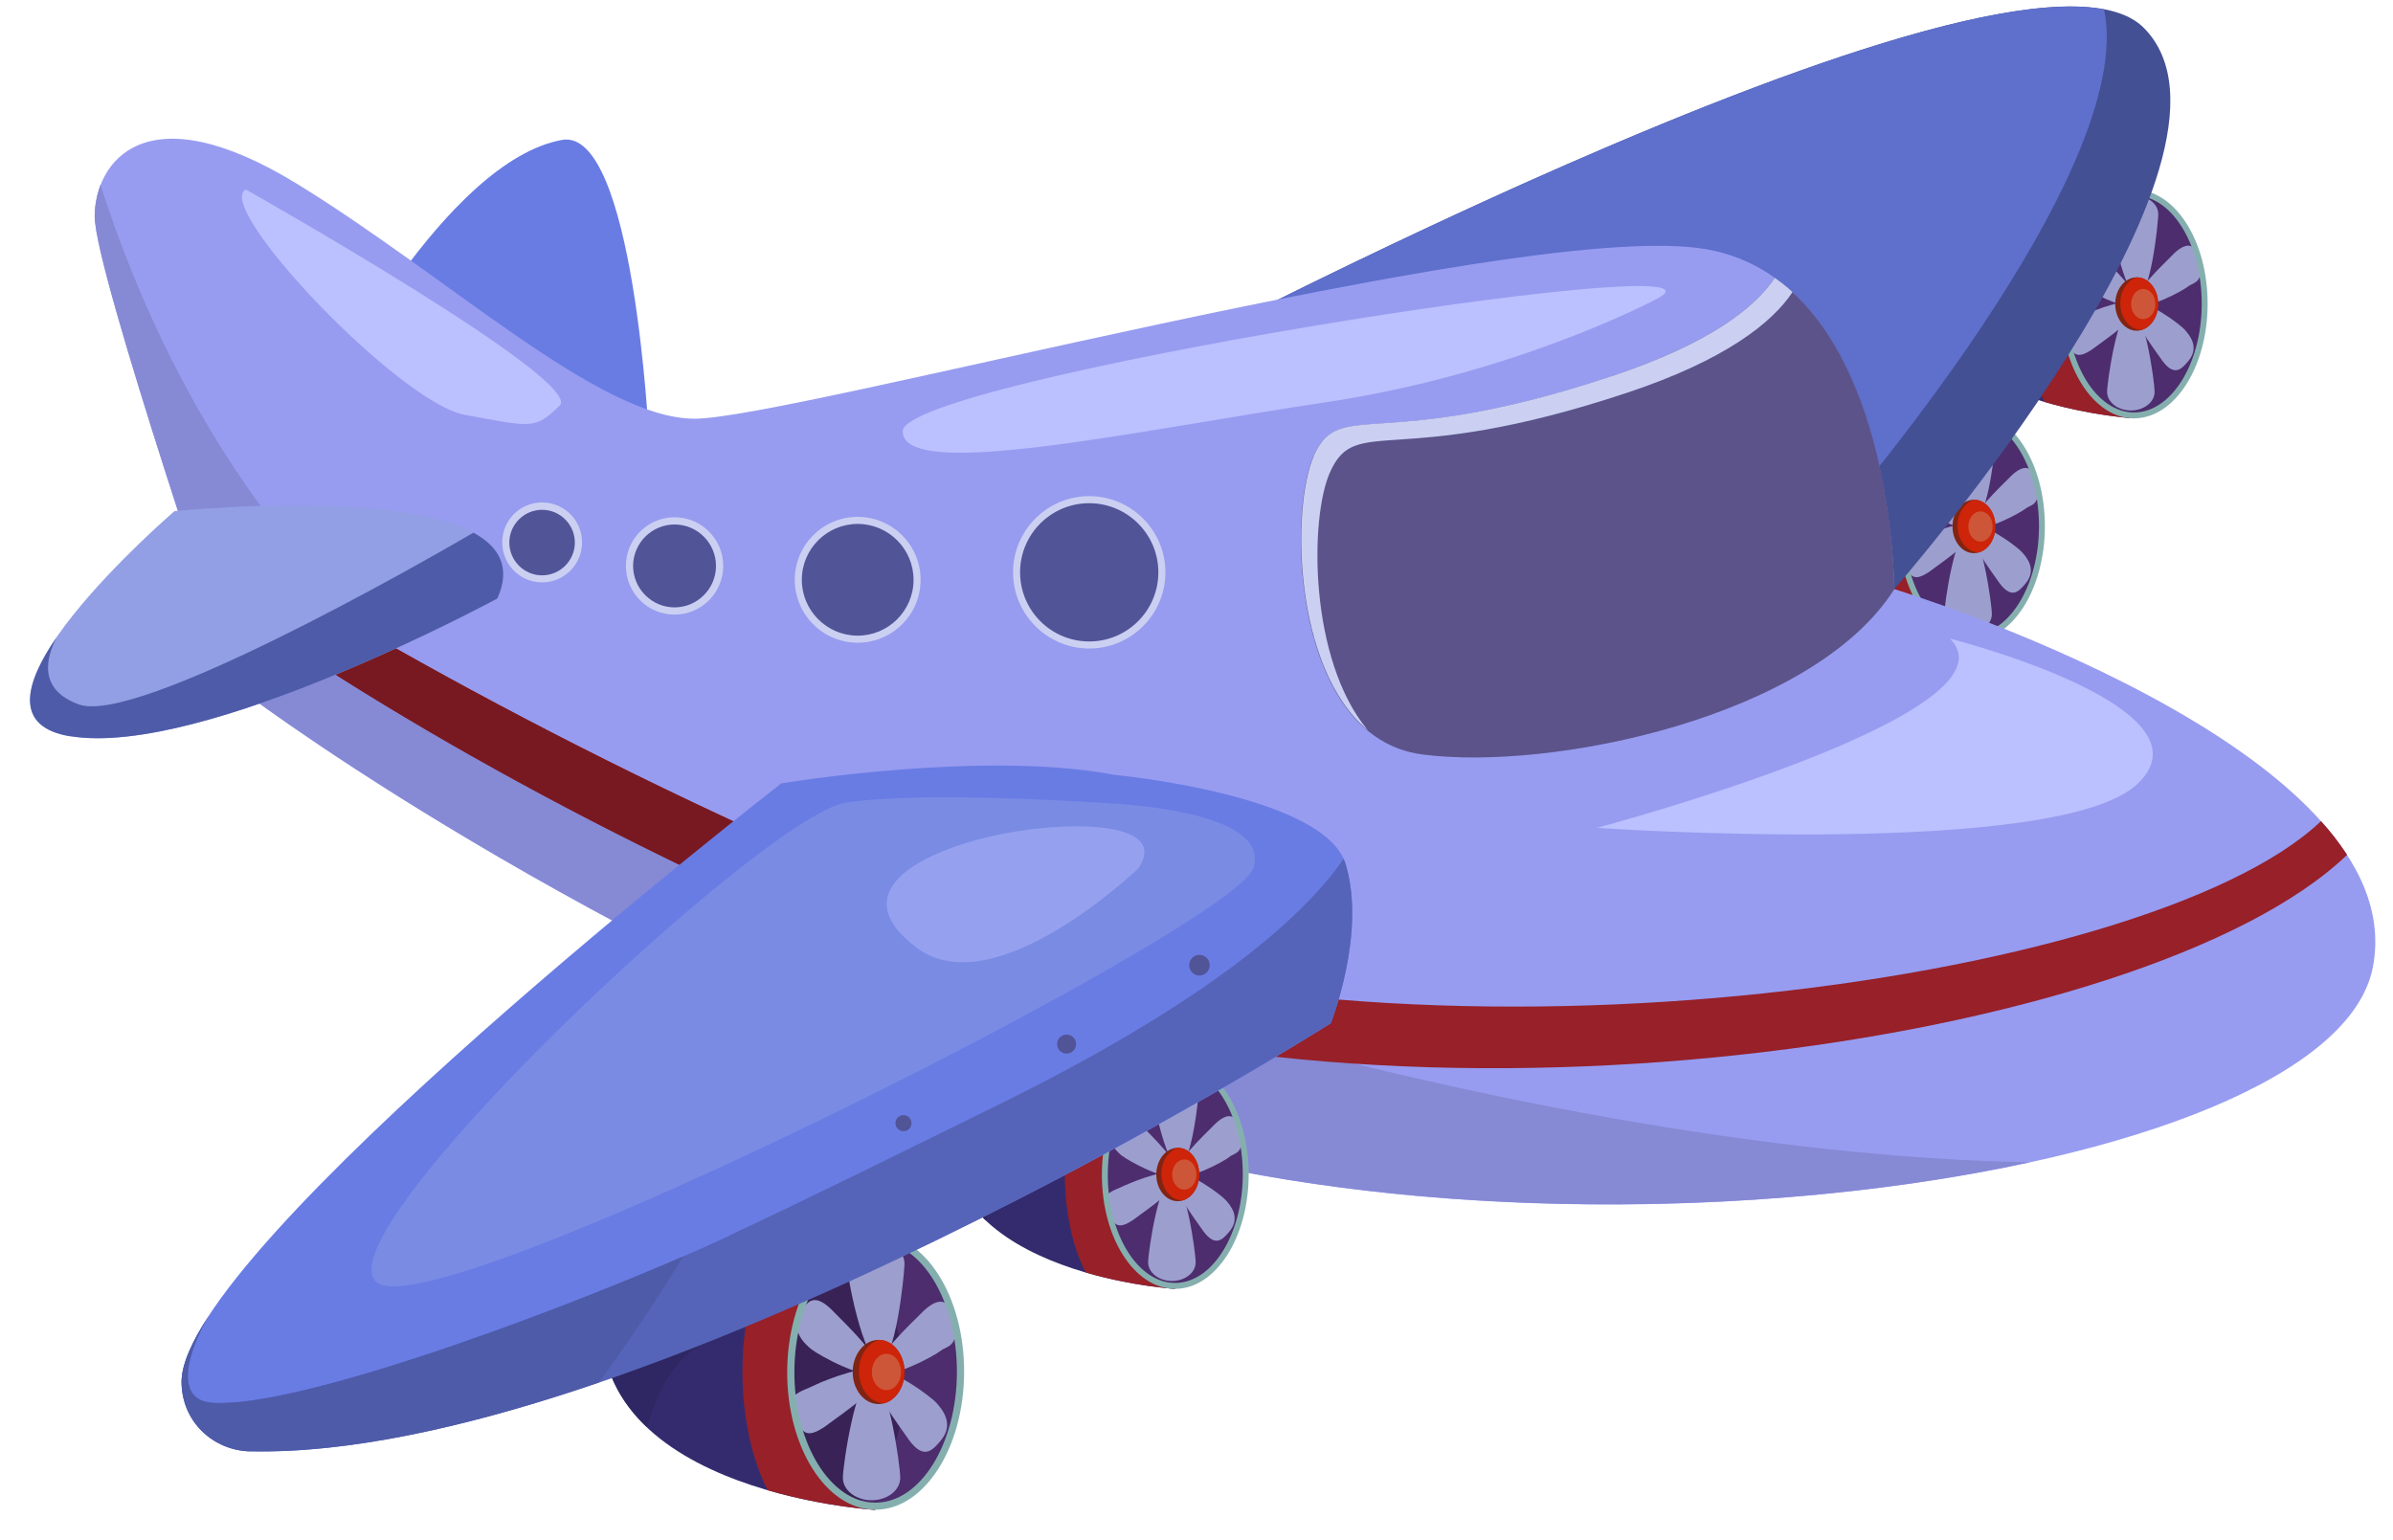 <svg width="87" height="56" viewBox="0 0 87 56" fill="none" xmlns="http://www.w3.org/2000/svg">
<path d="M69.452 8.49C69.452 8.49 71.954 6.461 77.606 6.896L77.579 15.211C77.579 15.211 68.14 14.645 69.452 8.49Z" fill="#342B6E"/>
<path d="M69.452 8.49C69.452 8.49 71.954 6.461 77.606 6.896L77.601 8.254C75.902 8.749 72.945 9.693 71.965 10.482C71.314 11.01 70.93 11.908 70.701 12.717C69.662 11.737 69.053 10.377 69.458 8.484L69.452 8.49Z" fill="#2F2763"/>
<path d="M77.606 6.896L77.579 15.211C77.579 15.211 76.067 15.123 74.335 14.617C73.861 13.692 73.573 12.417 73.578 11.011C73.583 9.319 74.017 7.82 74.675 6.886C75.539 6.818 76.51 6.809 77.606 6.896Z" fill="#972029"/>
<path d="M77.58 15.104C76.165 15.1 75.024 13.282 75.031 11.045C75.038 8.808 76.191 6.999 77.605 7.003C79.02 7.007 80.161 8.825 80.154 11.062C80.147 13.299 78.994 15.108 77.58 15.104Z" fill="#4D2D6E"/>
<path d="M76.733 7.769C76.746 7.393 77.14 7.097 77.623 7.11C78.099 7.118 78.48 7.435 78.466 7.804C78.453 8.179 78.189 10.758 77.713 10.75C77.236 10.743 76.726 8.144 76.733 7.769Z" fill="#9C9FCE"/>
<path d="M75.671 10.386C75.475 10.225 75.005 9.83 75.323 9.283C75.52 8.944 75.736 8.593 76.377 9.286C76.543 9.466 77.974 10.81 77.628 11.072C77.282 11.326 75.867 10.542 75.671 10.38L75.671 10.386Z" fill="#9C9FCE"/>
<path d="M79.56 10.41C79.751 10.256 80.18 10.305 79.927 9.339C79.833 8.97 79.56 8.653 78.932 9.324C78.771 9.497 77.379 10.785 77.694 11.042C78.015 11.305 79.369 10.565 79.56 10.41Z" fill="#9C9FCE"/>
<path d="M76.606 14.243C76.604 14.618 76.99 14.923 77.467 14.925C77.944 14.926 78.332 14.624 78.333 14.249C78.334 13.873 77.955 11.198 77.479 11.196C77.002 11.195 76.607 13.868 76.606 14.243Z" fill="#9C9FCE"/>
<path d="M79.43 11.989C79.59 12.174 79.982 12.616 79.564 13.121C79.3 13.436 79.025 13.75 78.522 12.986C78.391 12.789 77.24 11.285 77.628 11.072C78.022 10.858 79.27 11.803 79.43 11.989Z" fill="#9C9FCE"/>
<path d="M75.816 11.423C75.273 11.695 74.761 11.712 75.199 12.517C75.377 12.845 75.483 13.161 76.23 12.58C76.421 12.432 78.038 11.329 77.777 11.036C77.51 10.738 76.037 11.317 75.816 11.429L75.816 11.423Z" fill="#9C9FCE"/>
<path d="M76.901 11.051C76.9 11.587 77.25 12.023 77.679 12.025C78.108 12.026 78.46 11.592 78.462 11.056C78.464 10.52 78.114 10.084 77.685 10.083C77.256 10.082 76.903 10.515 76.901 11.051Z" fill="#812413"/>
<path d="M77.691 10.083C78.12 10.084 78.464 10.52 78.462 11.056C78.461 11.515 78.203 11.895 77.858 11.995C77.429 11.994 77.085 11.558 77.086 11.022C77.088 10.563 77.345 10.183 77.691 10.083Z" fill="#CE2409"/>
<path d="M77.479 11.053C77.478 11.357 77.674 11.602 77.918 11.602C78.162 11.603 78.36 11.36 78.361 11.056C78.362 10.752 78.166 10.507 77.922 10.507C77.677 10.506 77.48 10.749 77.479 11.053Z" fill="#CE5638"/>
<g style="mix-blend-mode:screen" opacity="0.53">
<path d="M76.809 13.946C76.808 14.357 77.087 14.685 77.432 14.687C77.778 14.688 78.058 14.355 78.06 13.95C78.061 13.545 77.81 13.812 77.465 13.811C77.119 13.81 76.804 13.535 76.803 13.946L76.809 13.946Z" fill="#9C9FCE"/>
</g>
<g style="mix-blend-mode:screen" opacity="0.53">
<path d="M79.082 12.666C79.153 12.851 79.159 13.012 79.326 12.947C79.487 12.882 79.565 12.68 79.494 12.501C79.423 12.316 79.233 12.22 79.066 12.285C78.905 12.35 79.011 12.488 79.082 12.666Z" fill="#9C9FCE"/>
</g>
<g style="mix-blend-mode:screen" opacity="0.53">
<path d="M76.573 11.402C76.573 11.402 75.457 11.827 75.373 12.023C75.289 12.22 75.354 12.559 75.473 12.56C75.592 12.56 75.653 12.215 75.957 11.995C76.262 11.776 76.811 11.492 76.573 11.402Z" fill="#9C9FCE"/>
</g>
<path d="M77.606 6.896C79.077 6.9 80.268 8.763 80.261 11.062C80.254 13.361 79.05 15.216 77.579 15.211C76.108 15.207 74.917 13.338 74.924 11.045C74.931 8.752 76.128 6.891 77.606 6.896ZM77.58 14.997C78.932 15.001 80.04 13.235 80.046 11.061C80.053 8.887 78.957 7.114 77.605 7.11C76.253 7.106 75.145 8.872 75.138 11.046C75.131 13.22 76.228 14.992 77.58 14.997Z" fill="#85AFAF"/>
<path d="M63.535 16.578C63.535 16.578 66.037 14.549 71.689 14.984L71.662 23.299C71.662 23.299 62.223 22.733 63.535 16.578Z" fill="#342B6E"/>
<path d="M63.535 16.578C63.535 16.578 66.037 14.549 71.689 14.984L71.684 16.342C69.985 16.837 67.028 17.781 66.048 18.57C65.397 19.098 65.013 19.996 64.784 20.806C63.745 19.826 63.136 18.465 63.541 16.573L63.535 16.578Z" fill="#2F2763"/>
<path d="M71.689 14.984L71.662 23.299C71.662 23.299 70.15 23.211 68.418 22.705C67.944 21.781 67.656 20.505 67.661 19.099C67.666 17.408 68.1 15.908 68.758 14.975C69.622 14.906 70.593 14.897 71.689 14.984Z" fill="#972029"/>
<path d="M71.663 23.192C73.075 23.197 74.23 21.384 74.237 19.15C74.244 16.916 73.1 15.096 71.688 15.091C70.277 15.087 69.121 16.9 69.114 19.134C69.107 21.367 70.251 23.188 71.663 23.192Z" fill="#4D2D6E"/>
<path d="M70.822 15.857C70.835 15.482 71.23 15.185 71.712 15.199C72.188 15.206 72.569 15.517 72.556 15.892C72.543 16.267 72.278 18.846 71.802 18.838C71.325 18.831 70.815 16.232 70.822 15.857Z" fill="#9C9FCE"/>
<path d="M69.76 18.468C69.564 18.307 69.094 17.913 69.412 17.366C69.609 17.026 69.825 16.676 70.466 17.369C70.632 17.548 72.064 18.899 71.717 19.154C71.371 19.415 69.956 18.624 69.76 18.463L69.76 18.468Z" fill="#9C9FCE"/>
<path d="M73.643 18.493C73.835 18.338 74.263 18.387 74.01 17.422C73.916 17.052 73.643 16.735 73.015 17.407C72.854 17.579 71.462 18.867 71.777 19.124C72.098 19.387 73.452 18.647 73.643 18.493Z" fill="#9C9FCE"/>
<path d="M70.689 22.325C70.688 22.701 71.074 23.006 71.55 23.007C72.027 23.009 72.415 22.706 72.416 22.331C72.417 21.956 72.038 19.28 71.562 19.278C71.085 19.277 70.69 21.95 70.689 22.325Z" fill="#9C9FCE"/>
<path d="M73.513 20.077C73.674 20.256 74.065 20.704 73.647 21.209C73.384 21.524 73.109 21.839 72.605 21.075C72.474 20.878 71.323 19.373 71.711 19.16C72.105 18.947 73.353 19.892 73.513 20.077Z" fill="#9C9FCE"/>
<path d="M69.899 19.505C69.356 19.778 68.844 19.794 69.282 20.599C69.46 20.928 69.566 21.244 70.313 20.662C70.504 20.514 72.121 19.411 71.86 19.119C71.593 18.82 70.12 19.399 69.899 19.511L69.899 19.505Z" fill="#9C9FCE"/>
<path d="M70.985 19.14C70.983 19.676 71.333 20.112 71.762 20.113C72.191 20.114 72.544 19.681 72.545 19.145C72.547 18.608 72.197 18.172 71.768 18.171C71.339 18.17 70.986 18.604 70.985 19.14Z" fill="#812413"/>
<path d="M71.774 18.171C72.203 18.172 72.547 18.608 72.545 19.145C72.544 19.603 72.287 19.984 71.941 20.084C71.512 20.082 71.168 19.646 71.169 19.11C71.171 18.652 71.428 18.271 71.774 18.171Z" fill="#CE2409"/>
<path d="M71.562 19.141C71.561 19.445 71.757 19.69 72.001 19.691C72.246 19.692 72.443 19.448 72.444 19.144C72.445 18.84 72.249 18.596 72.005 18.595C71.761 18.594 71.563 18.838 71.562 19.141Z" fill="#CE5638"/>
<g style="mix-blend-mode:screen" opacity="0.53">
<path d="M70.898 22.028C70.897 22.439 71.176 22.768 71.521 22.769C71.867 22.77 72.148 22.437 72.149 22.032C72.15 21.627 71.899 21.894 71.554 21.893C71.208 21.892 70.893 21.617 70.892 22.028L70.898 22.028Z" fill="#9C9FCE"/>
</g>
<g style="mix-blend-mode:screen" opacity="0.53">
<path d="M73.172 20.749C73.243 20.934 73.248 21.095 73.415 21.03C73.576 20.965 73.654 20.762 73.583 20.583C73.512 20.398 73.322 20.303 73.155 20.368C72.994 20.433 73.101 20.57 73.172 20.749Z" fill="#9C9FCE"/>
</g>
<g style="mix-blend-mode:screen" opacity="0.53">
<path d="M70.662 19.484C70.662 19.484 69.547 19.909 69.463 20.106C69.379 20.302 69.443 20.642 69.562 20.642C69.681 20.642 69.742 20.297 70.046 20.078C70.351 19.858 70.9 19.574 70.662 19.484Z" fill="#9C9FCE"/>
</g>
<path d="M71.689 14.984C73.16 14.989 74.352 16.851 74.344 19.15C74.337 21.45 73.14 23.304 71.662 23.299C70.185 23.295 69 21.427 69.007 19.133C69.014 16.84 70.218 14.979 71.689 14.984ZM71.663 23.085C73.015 23.089 74.123 21.324 74.13 19.149C74.137 16.975 73.04 15.203 71.688 15.198C70.336 15.194 69.228 16.96 69.222 19.134C69.215 21.308 70.311 23.081 71.663 23.085Z" fill="#85AFAF"/>
<path d="M22.023 46.796C22.023 46.796 25.038 44.346 31.845 44.873L31.814 54.898C31.814 54.898 20.438 54.219 22.023 46.802L22.023 46.796Z" fill="#342B6E"/>
<path d="M22.023 46.796C22.023 46.796 25.038 44.346 31.845 44.873L31.84 46.511C29.795 47.107 26.229 48.245 25.047 49.2C24.265 49.835 23.797 50.918 23.525 51.894C22.272 50.71 21.539 49.07 22.023 46.796Z" fill="#2F2763"/>
<path d="M31.851 44.873L31.82 54.898C31.82 54.898 29.997 54.791 27.908 54.183C27.34 53.067 26.987 51.529 26.993 49.838C26.999 47.795 27.517 45.992 28.319 44.868C29.356 44.788 30.529 44.774 31.845 44.879L31.851 44.873Z" fill="#972029"/>
<path d="M31.82 54.761C30.116 54.756 28.741 52.568 28.75 49.873C28.758 47.179 30.147 44.999 31.851 45.005C33.555 45.01 34.929 47.198 34.921 49.893C34.912 52.587 33.524 54.767 31.82 54.761Z" fill="#4D2D6E"/>
<path d="M30.455 45.53C31.842 46.011 32.884 47.968 32.876 50.309C32.87 52.209 32.174 53.851 31.171 54.652C29.785 54.171 28.742 52.214 28.75 49.873C28.756 47.973 29.452 46.331 30.455 45.53Z" fill="#392256"/>
<path d="M30.799 45.924C30.813 45.472 31.291 45.116 31.868 45.13C32.446 45.143 32.898 45.52 32.884 45.967C32.871 46.419 32.551 49.528 31.974 49.514C31.396 49.5 30.78 46.377 30.794 45.924L30.799 45.924Z" fill="#9C9FCE"/>
<path d="M29.521 49.077C29.289 48.886 28.719 48.408 29.096 47.748C29.336 47.337 29.593 46.915 30.365 47.752C30.567 47.967 32.295 49.593 31.877 49.901C31.459 50.209 29.753 49.263 29.521 49.072L29.521 49.077Z" fill="#9C9FCE"/>
<path d="M34.203 49.11C34.429 48.926 34.948 48.987 34.642 47.819C34.524 47.372 34.203 46.995 33.444 47.797C33.247 48.005 31.568 49.554 31.954 49.871C32.341 50.182 33.976 49.294 34.203 49.11Z" fill="#9C9FCE"/>
<path d="M30.644 53.727C30.642 54.18 31.106 54.545 31.684 54.547C32.261 54.548 32.727 54.187 32.729 53.734C32.73 53.281 32.276 50.057 31.698 50.055C31.12 50.053 30.645 53.275 30.644 53.727Z" fill="#9C9FCE"/>
<path d="M34.048 51.01C34.243 51.231 34.712 51.768 34.204 52.374C33.887 52.755 33.553 53.135 32.948 52.215C32.794 51.977 31.4 50.167 31.877 49.907C32.348 49.652 33.852 50.789 34.048 51.01Z" fill="#9C9FCE"/>
<path d="M29.695 50.329C29.045 50.654 28.42 50.676 28.953 51.649C29.172 52.043 29.296 52.424 30.197 51.718C30.43 51.54 32.382 50.212 32.062 49.854C31.741 49.495 29.964 50.193 29.695 50.329Z" fill="#9C9FCE"/>
<path d="M31.001 49.88C30.999 50.53 31.421 51.049 31.939 51.051C32.457 51.052 32.882 50.53 32.884 49.886C32.886 49.243 32.465 48.717 31.946 48.716C31.428 48.714 31.003 49.237 31.001 49.88Z" fill="#812413"/>
<path d="M31.952 48.716C32.47 48.717 32.886 49.243 32.884 49.886C32.882 50.44 32.571 50.898 32.159 51.022C31.641 51.02 31.226 50.495 31.228 49.851C31.23 49.297 31.541 48.84 31.952 48.716Z" fill="#CE2409"/>
<path d="M31.698 49.883C31.697 50.246 31.934 50.544 32.226 50.545C32.518 50.546 32.757 50.249 32.759 49.886C32.76 49.523 32.522 49.224 32.23 49.223C31.939 49.222 31.7 49.519 31.698 49.883Z" fill="#CE5638"/>
<g style="mix-blend-mode:screen" opacity="0.53">
<path d="M30.895 53.365C30.893 53.859 31.232 54.253 31.649 54.255C32.066 54.256 32.407 53.858 32.408 53.369C32.41 52.881 32.105 53.202 31.688 53.2C31.271 53.199 30.897 52.87 30.895 53.365Z" fill="#9C9FCE"/>
</g>
<g style="mix-blend-mode:screen" opacity="0.53">
<path d="M33.634 51.825C33.723 52.045 33.728 52.242 33.925 52.165C34.122 52.088 34.212 51.844 34.123 51.624C34.035 51.403 33.809 51.289 33.606 51.366C33.409 51.443 33.539 51.604 33.628 51.825L33.634 51.825Z" fill="#9C9FCE"/>
</g>
<g style="mix-blend-mode:screen" opacity="0.53">
<path d="M30.607 50.296C30.607 50.296 29.265 50.81 29.163 51.042C29.067 51.274 29.137 51.685 29.28 51.686C29.423 51.686 29.496 51.269 29.86 51.008C30.224 50.748 30.887 50.404 30.607 50.296Z" fill="#9C9FCE"/>
</g>
<path d="M31.851 44.873C33.626 44.879 35.061 47.129 35.052 49.893C35.043 52.657 33.594 54.898 31.819 54.892C30.044 54.887 28.61 52.637 28.619 49.873C28.628 47.109 30.076 44.868 31.851 44.873ZM31.82 54.636C33.452 54.642 34.782 52.513 34.79 49.892C34.798 47.271 33.477 45.135 31.85 45.13C30.224 45.124 28.889 47.253 28.881 49.874C28.872 52.495 30.194 54.631 31.82 54.636Z" fill="#85AFAF"/>
<path d="M11.91 14.247C11.91 14.247 16.19 5.867 20.427 5.088C23.038 4.608 23.592 15.91 23.592 15.91L11.904 14.247L11.91 14.247Z" fill="#697CE4"/>
<path d="M68.869 21.42C68.869 21.42 82.601 5.702 77.94 1.012C73.279 -3.679 39.62 14.4 39.62 14.4L68.869 21.42Z" fill="#445094"/>
<path d="M41.935 13.186C48.958 9.551 69.94 -0.902 76.495 0.34C77.756 6.283 66.559 19.096 66.559 19.096L41.935 13.186Z" fill="#5E6FCC"/>
<path d="M68.869 21.42C68.869 21.42 87.769 27.181 86.272 35.146C84.776 43.111 54.277 47.172 36.893 40.279C19.51 33.38 8.582 24.958 8.582 24.958C8.582 24.958 3.436 9.871 3.442 7.882C3.448 5.892 5.273 3.295 10.808 6.69C16.337 10.085 21.777 15.213 25.244 15.224C28.711 15.235 54.621 8.127 61.718 9.014C68.816 9.9 68.869 21.42 68.869 21.42Z" fill="#979CF0"/>
<path d="M3.442 7.876C3.443 7.501 3.51 7.102 3.654 6.721C5.435 12.29 9.045 19.902 16.182 25.238C27.36 33.601 55.181 41.933 73.788 42.26C62.988 44.609 47.507 44.476 36.899 40.273C19.516 33.374 8.588 24.952 8.588 24.952C8.588 24.952 3.442 9.865 3.448 7.876L3.442 7.876Z" fill="#8689D4"/>
<path d="M34.588 40.141C34.588 40.141 37.091 38.111 42.742 38.546L42.716 46.862C42.716 46.862 33.276 46.296 34.588 40.141Z" fill="#342B6E"/>
<path d="M34.588 40.141C34.588 40.141 37.091 38.111 42.742 38.546L42.738 39.91C41.039 40.405 38.081 41.349 37.102 42.138C36.451 42.666 36.067 43.564 35.838 44.374C34.798 43.394 34.189 42.034 34.594 40.141L34.588 40.141Z" fill="#2F2763"/>
<path d="M42.742 38.546L42.716 46.862C42.716 46.862 41.203 46.773 39.471 46.268C38.998 45.343 38.71 44.067 38.714 42.661C38.72 40.97 39.153 39.47 39.812 38.537C40.675 38.468 41.646 38.459 42.742 38.546Z" fill="#972029"/>
<path d="M42.716 46.754C44.128 46.759 45.283 44.946 45.29 42.712C45.297 40.478 44.154 38.658 42.742 38.654C41.33 38.649 40.175 40.462 40.168 42.696C40.161 44.93 41.304 46.75 42.716 46.754Z" fill="#4D2D6E"/>
<path d="M41.87 39.419C41.883 39.044 42.277 38.747 42.759 38.761C43.236 38.768 43.616 39.079 43.603 39.454C43.59 39.83 43.326 42.408 42.849 42.401C42.373 42.393 41.863 39.794 41.87 39.419Z" fill="#9C9FCE"/>
<path d="M40.807 42.037C40.611 41.875 40.142 41.481 40.459 40.934C40.657 40.595 40.872 40.244 41.514 40.937C41.68 41.116 43.111 42.467 42.765 42.722C42.418 42.983 41.003 42.192 40.807 42.031L40.807 42.037Z" fill="#9C9FCE"/>
<path d="M44.697 42.061C44.888 41.907 45.317 41.956 45.063 40.99C44.969 40.62 44.696 40.304 44.069 40.975C43.907 41.147 42.515 42.435 42.83 42.698C43.151 42.961 44.506 42.221 44.697 42.067L44.697 42.061Z" fill="#9C9FCE"/>
<path d="M41.742 45.894C41.741 46.269 42.127 46.574 42.604 46.575C43.08 46.577 43.468 46.274 43.469 45.899C43.471 45.524 43.092 42.848 42.615 42.846C42.139 42.845 41.743 45.518 41.742 45.894Z" fill="#9C9FCE"/>
<path d="M44.567 43.639C44.727 43.818 45.119 44.266 44.7 44.771C44.437 45.086 44.162 45.401 43.658 44.637C43.528 44.44 42.377 42.935 42.765 42.722C43.158 42.509 44.406 43.454 44.567 43.639Z" fill="#9C9FCE"/>
<path d="M40.953 43.074C40.41 43.346 39.898 43.362 40.336 44.168C40.513 44.496 40.62 44.812 41.366 44.23C41.557 44.082 43.175 42.979 42.914 42.687C42.647 42.388 41.173 42.967 40.953 43.08L40.953 43.074Z" fill="#9C9FCE"/>
<path d="M42.038 42.702C42.036 43.238 42.386 43.674 42.815 43.675C43.244 43.676 43.597 43.243 43.599 42.707C43.6 42.171 43.25 41.735 42.821 41.733C42.393 41.732 42.04 42.166 42.038 42.702Z" fill="#812413"/>
<path d="M42.827 41.733C43.256 41.735 43.6 42.171 43.599 42.707C43.597 43.165 43.34 43.546 42.994 43.646C42.565 43.645 42.221 43.209 42.223 42.672C42.224 42.214 42.482 41.834 42.827 41.733Z" fill="#CE2409"/>
<path d="M42.616 42.704C42.615 43.007 42.811 43.252 43.055 43.253C43.299 43.254 43.496 43.01 43.497 42.706C43.498 42.403 43.303 42.158 43.058 42.157C42.814 42.156 42.617 42.4 42.616 42.704Z" fill="#CE5638"/>
<g style="mix-blend-mode:screen" opacity="0.53">
<path d="M41.952 45.59C41.95 46.002 42.229 46.33 42.575 46.331C42.92 46.332 43.201 45.999 43.202 45.594C43.204 45.189 42.953 45.457 42.607 45.456C42.262 45.454 41.947 45.185 41.946 45.59L41.952 45.59Z" fill="#9C9FCE"/>
</g>
<g style="mix-blend-mode:screen" opacity="0.53">
<path d="M44.225 44.311C44.296 44.496 44.301 44.657 44.468 44.592C44.629 44.527 44.708 44.325 44.636 44.145C44.566 43.961 44.375 43.865 44.208 43.93C44.047 43.995 44.154 44.132 44.225 44.311Z" fill="#9C9FCE"/>
</g>
<g style="mix-blend-mode:screen" opacity="0.53">
<path d="M41.709 43.046C41.709 43.046 40.594 43.471 40.51 43.668C40.426 43.864 40.49 44.204 40.61 44.204C40.729 44.205 40.789 43.859 41.094 43.64C41.398 43.426 41.947 43.136 41.709 43.046Z" fill="#9C9FCE"/>
</g>
<path d="M42.742 38.546C44.214 38.551 45.405 40.419 45.398 42.712C45.39 45.006 44.193 46.866 42.716 46.862C41.239 46.857 40.053 44.995 40.06 42.696C40.068 40.396 41.265 38.542 42.742 38.546ZM42.717 46.647C44.069 46.651 45.176 44.886 45.183 42.712C45.19 40.538 44.094 38.765 42.742 38.761C41.389 38.756 40.282 40.522 40.275 42.696C40.268 44.87 41.364 46.643 42.717 46.647Z" fill="#85AFAF"/>
<path d="M84.377 29.85C84.745 30.251 85.018 30.609 85.332 31.081C78.037 38.08 50.69 41.925 34.448 35.726C22.9 31.145 13.351 25.64 7.337 21.219C7.083 20.444 6.8 19.597 6.517 18.709C11.397 22.126 22.854 28.691 35.294 33.549C50.787 39.519 78.062 35.888 84.389 29.85L84.377 29.85Z" fill="#972029"/>
<path d="M35.288 33.555L35.324 33.567C35.44 34.455 35.587 35.337 35.757 36.201C35.31 36.051 34.876 35.894 34.448 35.732C22.9 31.151 13.351 25.646 7.337 21.225C7.083 20.45 6.8 19.603 6.517 18.715C11.397 22.132 22.854 28.696 35.294 33.555L35.288 33.555Z" fill="#781921"/>
<path d="M58.588 13.68C62.13 12.5 63.79 11.206 64.526 10.101C68.871 13.194 68.869 21.42 68.869 21.42C65.911 26.087 56.38 28.046 51.7 27.43C47.026 26.807 46.79 18.753 47.75 16.594C48.71 14.435 50.091 16.512 58.582 13.686L58.588 13.68Z" fill="#5B538A"/>
<g style="mix-blend-mode:screen" opacity="0.24">
<path d="M52.761 27.522C52.761 27.522 52.826 27.523 52.838 27.523C57.775 27.741 66.133 25.736 68.869 21.42C68.869 21.42 68.866 18.472 67.935 15.443C66.701 15.486 65.331 15.637 64.3 15.884C60.401 16.825 55.658 22.927 52.755 27.516L52.761 27.522Z" fill="#5B538A"/>
</g>
<path d="M47.756 16.588C48.716 14.429 50.097 16.506 58.588 13.68C62.13 12.5 63.79 11.206 64.526 10.101C64.954 10.406 65.168 10.621 65.168 10.621C64.438 11.727 62.724 13.091 59.182 14.271C50.685 17.104 49.309 15.02 48.35 17.18C47.612 18.839 47.584 23.974 49.726 26.548C46.993 24.27 46.964 18.39 47.762 16.588L47.756 16.588Z" fill="#CBD0F2"/>
<path d="M36.961 20.801C36.956 22.26 38.138 23.443 39.591 23.448C41.045 23.453 42.234 22.277 42.239 20.818C42.243 19.358 41.062 18.175 39.608 18.171C38.155 18.166 36.965 19.348 36.961 20.801Z" fill="#515497"/>
<path d="M39.591 23.579C41.122 23.584 42.365 22.343 42.37 20.818C42.374 19.293 41.133 18.044 39.608 18.039C38.084 18.035 36.835 19.276 36.83 20.8C36.825 22.325 38.066 23.574 39.591 23.579ZM39.608 18.296C40.99 18.3 42.118 19.429 42.113 20.817C42.109 22.205 40.98 23.327 39.592 23.323C38.204 23.319 37.082 22.189 37.086 20.801C37.09 19.413 38.22 18.291 39.608 18.296Z" fill="#CBD0F2"/>
<path d="M29.026 21.074C29.022 22.265 29.984 23.233 31.175 23.237C32.367 23.241 33.334 22.279 33.338 21.087C33.342 19.896 32.38 18.928 31.189 18.924C29.997 18.92 29.029 19.882 29.026 21.074Z" fill="#515497"/>
<path d="M31.175 23.368C32.438 23.372 33.465 22.351 33.469 21.088C33.473 19.825 32.452 18.797 31.189 18.793C29.927 18.789 28.899 19.81 28.895 21.073C28.891 22.336 29.912 23.364 31.175 23.368ZM31.189 19.049C32.308 19.053 33.217 19.967 33.213 21.087C33.21 22.207 32.295 23.115 31.176 23.112C30.056 23.108 29.147 22.194 29.151 21.074C29.154 19.954 30.069 19.046 31.189 19.049Z" fill="#CBD0F2"/>
<path d="M22.886 20.572C22.883 21.477 23.613 22.212 24.519 22.215C25.424 22.218 26.159 21.487 26.162 20.582C26.165 19.677 25.435 18.942 24.529 18.939C23.624 18.936 22.889 19.666 22.886 20.572Z" fill="#515497"/>
<path d="M24.518 22.346C25.495 22.349 26.29 21.559 26.293 20.582C26.296 19.605 25.507 18.811 24.53 18.808C23.553 18.805 22.758 19.594 22.755 20.571C22.752 21.548 23.542 22.343 24.518 22.346ZM24.529 19.07C25.363 19.072 26.034 19.754 26.031 20.582C26.029 21.41 25.347 22.087 24.519 22.084C23.691 22.081 23.015 21.4 23.017 20.572C23.02 19.744 23.701 19.067 24.529 19.07Z" fill="#CBD0F2"/>
<path d="M18.386 19.723C18.383 20.45 18.971 21.048 19.704 21.05C20.436 21.052 21.028 20.465 21.03 19.732C21.033 18.999 20.445 18.408 19.712 18.405C18.979 18.403 18.388 18.991 18.386 19.723Z" fill="#515497"/>
<path d="M19.703 21.175C20.502 21.178 21.159 20.53 21.161 19.726C21.164 18.922 20.517 18.271 19.712 18.268C18.908 18.266 18.263 18.913 18.26 19.717C18.258 20.521 18.905 21.173 19.703 21.175ZM19.712 18.536C20.367 18.538 20.901 19.076 20.899 19.731C20.897 20.387 20.359 20.921 19.704 20.919C19.049 20.917 18.515 20.379 18.517 19.724C18.519 19.069 19.056 18.534 19.712 18.536Z" fill="#CBD0F2"/>
<path d="M18.075 21.76C18.075 21.76 7.383 27.557 2.56 26.768C-2.262 25.978 6.345 18.583 6.345 18.583C6.345 18.583 20.169 17.156 18.075 21.76Z" fill="#929FE4"/>
<path d="M2.56 26.774C0.464 26.433 0.904 24.844 2.065 23.162C1.664 23.93 1.386 25.078 2.868 25.613C4.968 26.376 15.178 20.553 17.213 19.368C18.159 19.884 18.585 20.641 18.081 21.76C18.081 21.76 7.388 27.557 2.566 26.768L2.56 26.774Z" fill="#4E5BA8"/>
<path d="M60.373 10.79C60.116 10.95 55.038 13.603 48.215 14.624C41.391 15.639 32.813 17.535 32.819 15.677C32.825 13.819 63.172 9.006 60.373 10.79Z" fill="#BBC0FF"/>
<path d="M40.529 28.175C40.529 28.175 48.146 28.89 48.918 31.406C49.69 33.922 48.381 37.206 48.381 37.206C48.381 37.206 22.979 53.363 9.127 52.104C9.127 52.104 6.595 52.317 6.602 50.238C6.617 45.389 28.407 28.482 28.407 28.482C28.407 28.482 35.743 27.26 40.529 28.175Z" fill="#697CE4"/>
<path opacity="0.42" d="M40.312 29.21C40.312 29.21 46.285 29.426 45.564 31.568C44.842 33.71 16.216 48.166 13.755 46.663C11.294 45.16 27.772 29.623 30.763 29.18C33.755 28.737 40.312 29.21 40.312 29.21Z" fill="#929FE4"/>
<path opacity="0.42" d="M41.406 31.555C41.406 31.555 36.172 36.601 33.32 34.454C30.467 32.3 33.85 30.816 36.514 30.306C39.178 29.797 42.472 29.938 41.4 31.555L41.406 31.555Z" fill="#BBC0FF"/>
<path d="M26.49 44.934C29.765 43.401 32.999 41.786 36.244 40.194C43.547 36.607 47.249 33.545 48.847 31.227C48.871 31.287 48.9 31.34 48.918 31.406C49.69 33.922 48.381 37.206 48.381 37.206C48.381 37.206 23.212 53.078 9.096 52.771C7.755 52.743 6.597 51.691 6.602 50.238C6.604 49.6 6.988 48.75 7.646 47.757C7.161 48.488 6.052 50.891 7.719 51.004C11.066 51.235 21.783 47.141 26.496 44.94L26.49 44.934Z" fill="#5564B8"/>
<path d="M9.096 52.771C7.755 52.743 6.597 51.691 6.602 50.238C6.604 49.618 6.97 48.797 7.592 47.84C7.083 48.655 6.105 50.897 7.719 51.004C10.715 51.21 19.63 47.944 24.844 45.679C23.874 47.261 22.85 48.788 21.773 50.268C17.224 51.82 12.788 52.849 9.102 52.765L9.096 52.771Z" fill="#4E5BA8"/>
<path d="M7.592 47.834C7.592 47.834 7.628 47.775 7.646 47.751C7.628 47.781 7.61 47.805 7.592 47.834Z" fill="#5564B8"/>
<path d="M70.894 23.22C70.894 23.22 80.572 25.669 77.752 28.465C74.937 31.262 58.054 30.101 58.054 30.101C58.054 30.101 73.62 25.962 70.894 23.22Z" fill="#BBC0FF"/>
<path d="M8.943 6.893C8.943 6.893 21.257 13.841 20.349 14.744C19.441 15.64 19.31 15.521 16.905 15.085C14.506 14.648 7.714 7.473 8.943 6.893Z" fill="#BBC0FF"/>
<path d="M43.236 35.093C43.235 35.301 43.401 35.469 43.604 35.469C43.806 35.47 43.98 35.304 43.98 35.095C43.981 34.887 43.815 34.719 43.606 34.719C43.398 34.718 43.236 34.884 43.236 35.093Z" fill="#515497"/>
<path d="M38.431 37.961C38.431 38.151 38.585 38.307 38.776 38.307C38.966 38.308 39.122 38.154 39.122 37.963C39.123 37.772 38.969 37.617 38.778 37.616C38.587 37.616 38.432 37.77 38.431 37.961Z" fill="#515497"/>
<path d="M32.555 40.837C32.554 40.998 32.685 41.129 32.846 41.13C33.007 41.13 33.138 41 33.139 40.839C33.139 40.678 33.009 40.547 32.848 40.546C32.687 40.546 32.556 40.676 32.555 40.837Z" fill="#515497"/>
</svg>
